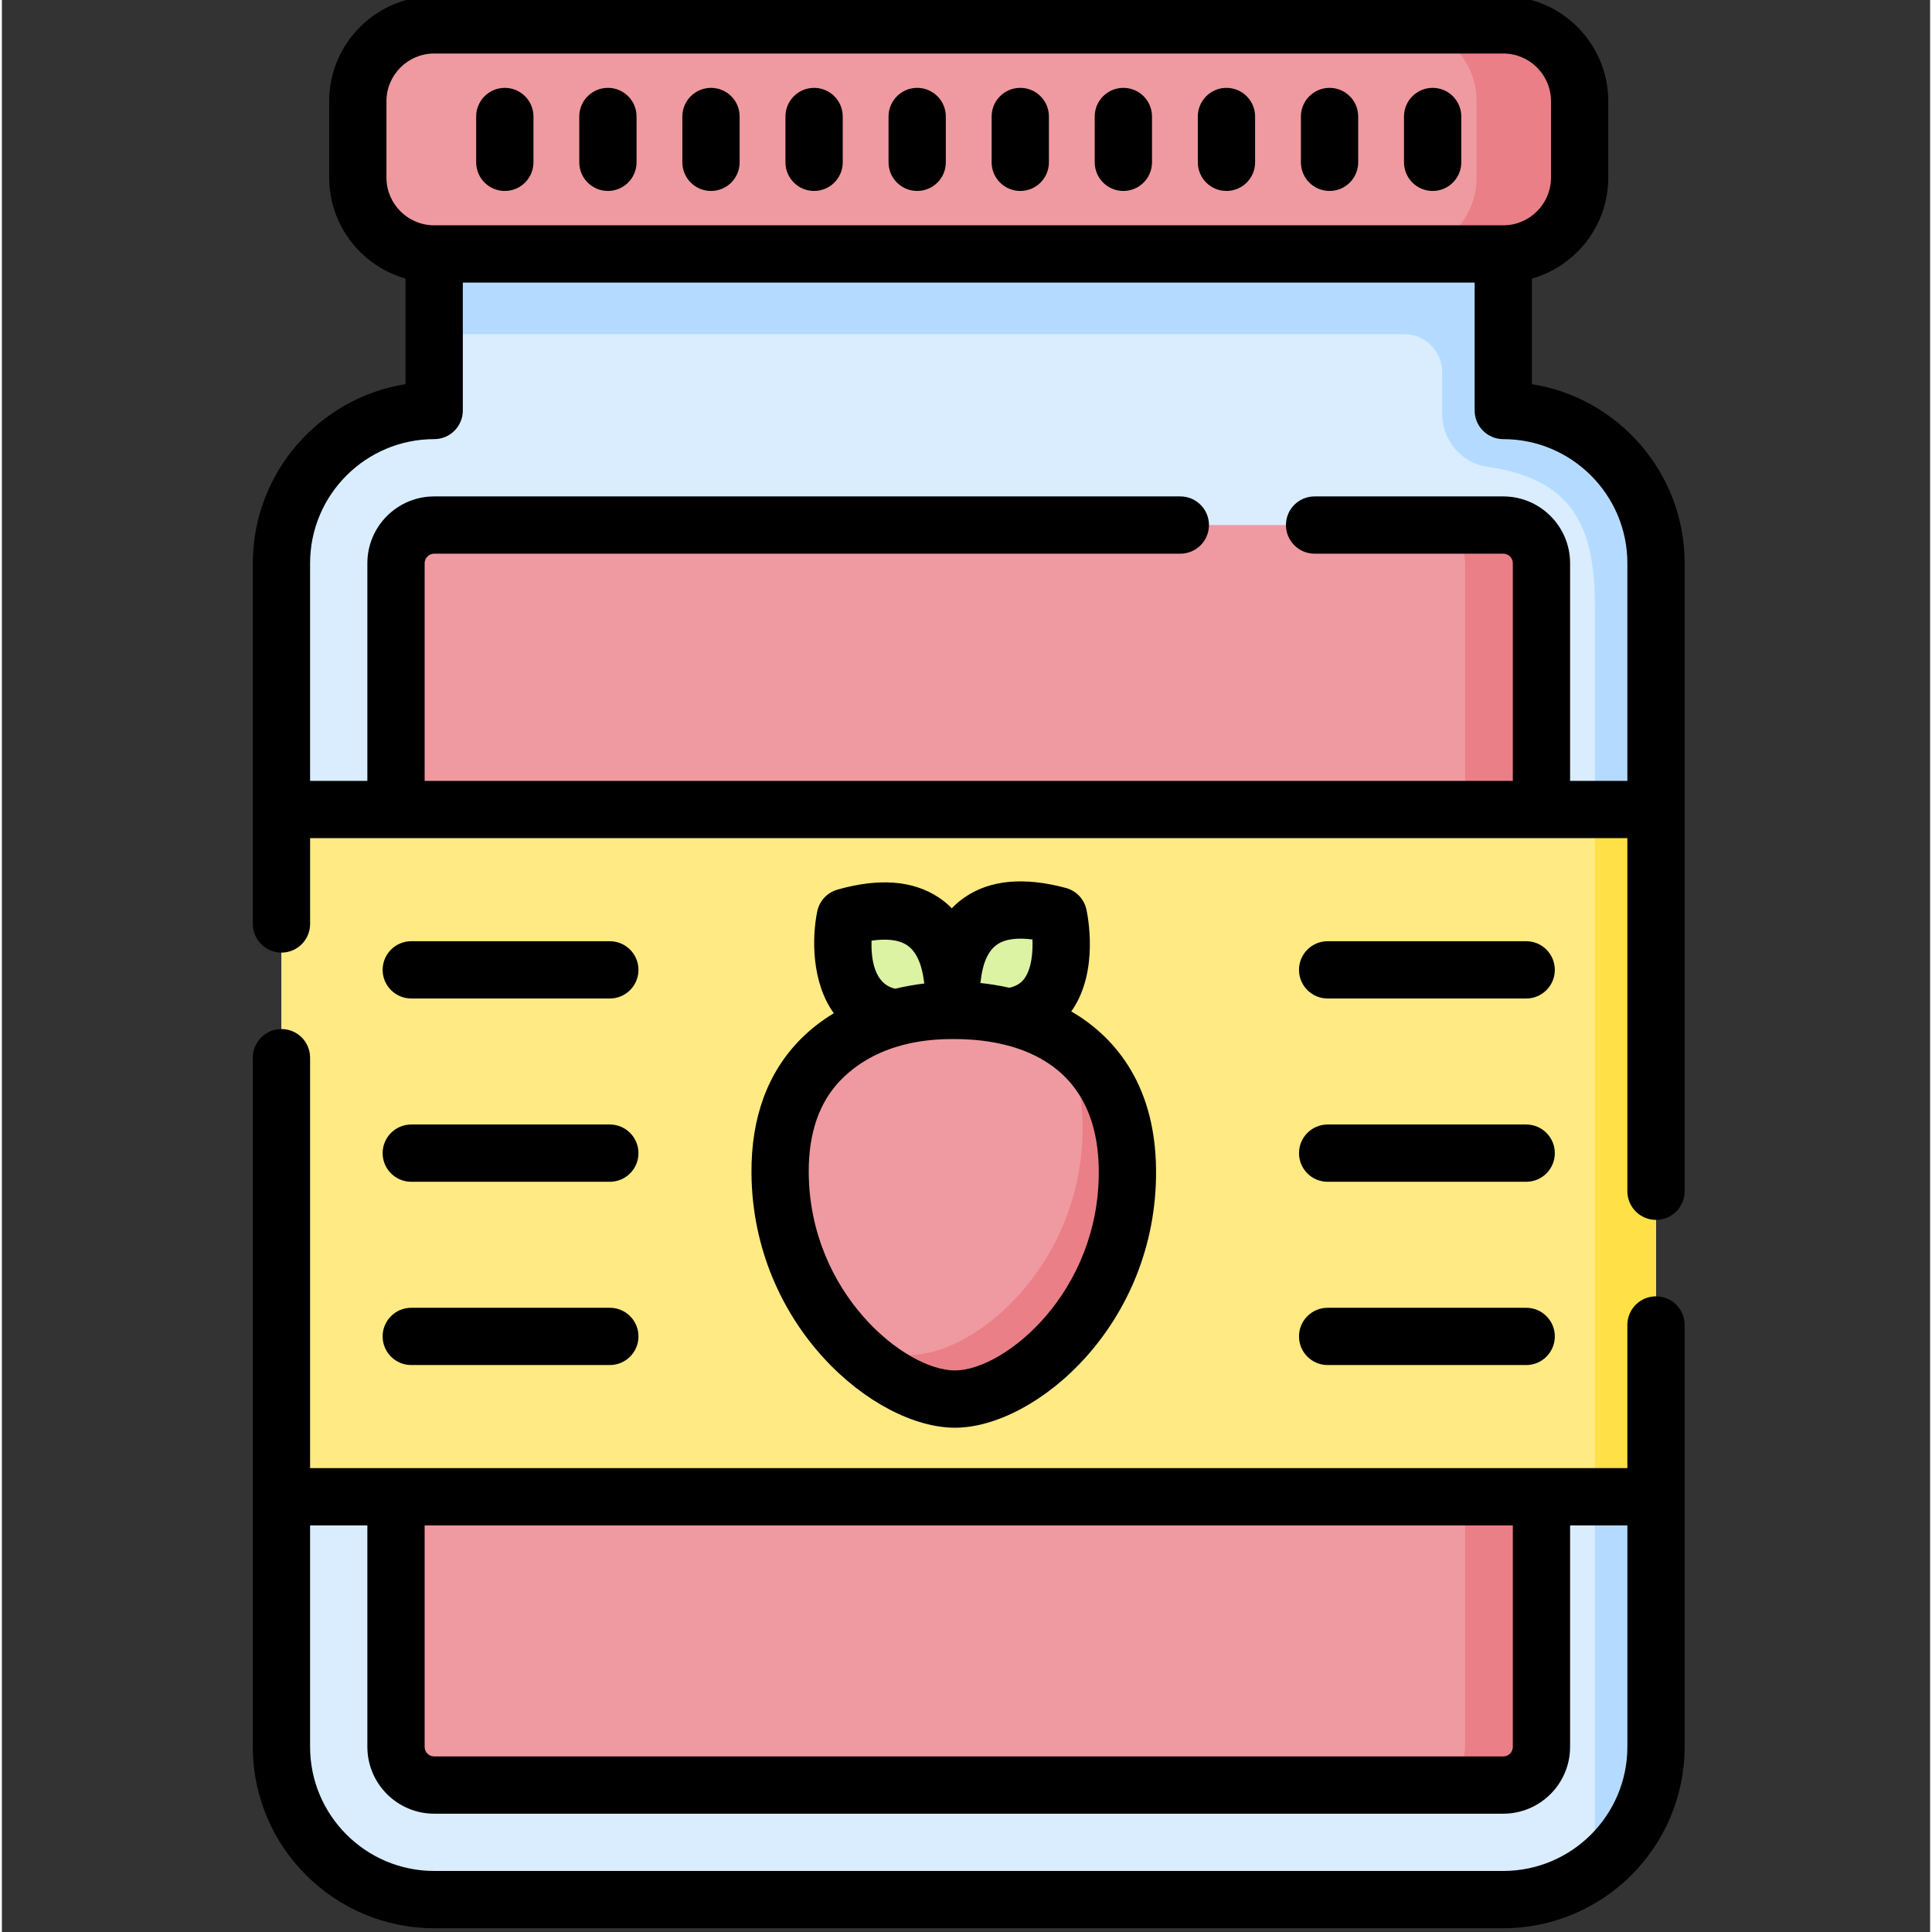 <svg height="511pt" viewBox="-66 1 511 511.999" width="511pt" xmlns="http://www.w3.org/2000/svg"><rect x="-66" y="1" width="511" height="511.999" fill="#333333" stroke="none"/><path d="m331.883 68.301h-283.32c-11.176 0-20.238-9.062-20.238-20.238v-20.238c0-11.176 9.062-20.234 20.238-20.234h283.32c11.176 0 20.238 9.059 20.238 20.234v20.238c0 11.176-9.062 20.238-20.238 20.238zm0 0" fill="#ef9aa0"/><path d="m331.883 7.59h-27.32c11.176 0 20.238 9.059 20.238 20.234v20.238c0 11.176-9.062 20.238-20.238 20.238h27.32c11.176 0 20.238-9.062 20.238-20.238v-20.238c0-11.176-9.062-20.234-20.238-20.234zm0 0" fill="#ea7f87"/><path d="m331.883 109.785v-40.473h-283.32v40.473c-22.352 0-40.473 18.121-40.473 40.477v313.676c0 22.352 18.121 40.473 40.473 40.473h283.32c22.352 0 40.473-18.121 40.473-40.473v-313.676c0-22.355-18.121-40.477-40.473-40.477zm0 0" fill="#d9edff"/><path d="m331.883 109.785v-40.473h-283.32v20.238h257.012c5.59 0 10.121 4.527 10.121 10.117v11.047c0 7.004 5.109 13.023 12.043 14.004 24.387 3.441 28.43 18.184 28.43 37.684v321.773c0 4.852-.855 9.504-2.422 13.816 11.191-7.203 18.613-19.758 18.613-34.055v-313.676c-.004-22.355-18.125-40.477-40.477-40.477zm0 0" fill="#b4dbff"/><path d="m48.562 474.055c-5.578 0-10.117-4.539-10.117-10.117v-313.676c0-5.578 4.539-10.121 10.117-10.121h283.32c5.578 0 10.117 4.543 10.117 10.121v313.676c0 5.578-4.539 10.117-10.117 10.117zm0 0" fill="#ef9aa0"/><path d="m331.883 140.141h-20.238c5.578 0 10.121 4.543 10.121 10.121v313.676c0 5.578-4.543 10.117-10.121 10.117h20.238c5.578 0 10.117-4.539 10.117-10.117v-313.676c0-5.578-4.539-10.121-10.117-10.121zm0 0" fill="#ea7f87"/><path d="m8.09 215.527h364.27v182.133h-364.27zm0 0" fill="#ffea84"/><path d="m356.168 215.527h16.191v182.133h-16.191zm0 0" fill="#ffe046"/><path d="m185.938 268.773s4.59-34.094-28.43-24.711c0 0-7.348 35.777 28.43 24.711zm0 0" fill="#dcf3a3"/><path d="m185.938 268.773s-5.102-34.02 28.055-25.133c0 0 7.879 35.66-28.055 25.133zm0 0" fill="#dcf3a3"/><path d="m186.707 371.77c-17.531.129-46.199-23.762-46.469-59.918-.336-44.559 45.699-43.078 45.699-43.078s46.004-2.172 46.34 42.387c.27 36.156-28.039 60.477-45.57 60.609zm0 0" fill="#ef9aa0"/><path d="m214.348 276.043c3.613 5.836 5.973 13.453 6.047 23.414.27 36.156-28.035 60.477-45.566 60.609-6.113.043-13.578-2.84-20.727-8.137 9.82 12.629 22.914 19.91 32.605 19.84 17.531-.133 45.84-24.449 45.566-60.609-.141-18.801-8.41-29.281-17.926-35.117zm0 0" fill="#ea7f87"/><path d="m339.473 102.797v-27.969c11.664-3.312 20.234-14.051 20.234-26.766v-20.238c0-15.34-12.48-27.824-27.824-27.824h-283.32c-15.344 0-27.824 12.484-27.824 27.824v20.238c0 12.711 8.57 23.453 20.234 26.766v27.969c-22.906 3.648-40.473 23.543-40.473 47.465v95.598c0 4.191 3.398 7.59 7.59 7.59s7.586-3.398 7.586-7.59v-22.746h349.094v93.582c0 4.191 3.395 7.586 7.59 7.586 4.191 0 7.586-3.395 7.586-7.586v-166.434c0-23.922-17.566-43.816-40.473-47.465zm-303.559-54.734v-20.238c0-6.973 5.676-12.645 12.648-12.645h283.32c6.973 0 12.648 5.672 12.648 12.645v20.238c0 6.973-5.676 12.648-12.648 12.648h-283.32c-6.973 0-12.648-5.672-12.648-12.648zm313.676 159.875v-57.676c0-9.766-7.941-17.707-17.707-17.707h-50.004c-4.191 0-7.59 3.395-7.59 7.586 0 4.195 3.398 7.59 7.59 7.59h50.004c1.395 0 2.531 1.133 2.531 2.531v57.676h-288.383v-57.676c0-1.395 1.137-2.531 2.531-2.531h197.734c4.191 0 7.59-3.395 7.59-7.59 0-4.191-3.398-7.586-7.59-7.586h-197.734c-9.766 0-17.707 7.941-17.707 17.707v57.676h-15.18v-57.676c0-18.133 14.754-32.887 32.887-32.887 4.191 0 7.59-3.395 7.59-7.59v-33.895h268.141v33.895c0 4.191 3.398 7.59 7.59 7.59 18.133 0 32.883 14.754 32.883 32.887v57.676zm0 0"/><path d="m372.355 344.539c-4.191 0-7.59 3.395-7.59 7.59v37.941h-349.09v-108.773c0-4.191-3.395-7.59-7.586-7.59s-7.59 3.398-7.59 7.59v182.641c0 26.5 21.559 48.062 48.062 48.062h283.32c26.5 0 48.062-21.562 48.062-48.062v-111.812c0-4.191-3.398-7.586-7.59-7.586zm-326.324 60.711h288.383v58.688c0 1.395-1.137 2.531-2.531 2.531h-283.32c-1.395 0-2.531-1.137-2.531-2.531zm285.852 91.57h-283.32c-18.133 0-32.887-14.75-32.887-32.883v-58.688h15.18v58.688c0 9.762 7.945 17.707 17.707 17.707h283.32c9.766 0 17.707-7.945 17.707-17.707v-58.688h15.18v58.688c-.004 18.133-14.754 32.883-32.887 32.883zm0 0"/><path d="m132.648 311.906c.305 40.551 32.652 67.453 53.918 67.453h.199c21.344-.16 53.406-27.465 53.102-68.258-.18-23.742-11.93-35.922-22.484-42.078.145-.203.305-.391.441-.598 6.859-10.387 3.934-24.809 3.578-26.418-.613-2.766-2.711-4.957-5.445-5.691-11.051-2.965-20.059-2.137-26.777 2.461-1.25.855-2.395 1.836-3.445 2.926-1.066-1.074-2.23-2.043-3.492-2.879-6.789-4.5-15.805-5.191-26.809-2.062-2.723.773-4.789 2.996-5.359 5.77-1.445 7.035-1.5 18.824 4.391 26.988-3.059 1.844-6.035 4.094-8.762 6.84-8.773 8.84-13.164 20.797-13.055 35.547zm65.105-60.605c2.398-1.641 5.926-1.781 9.355-1.328.129 3.281-.18 7.406-1.949 10.086-.645.973-1.707 2.133-4.133 2.703-2.82-.625-5.445-1.02-7.719-1.254 0-.012.004-.02.004-.031.031-.164.055-.328.074-.492.012-.082.027-.16.035-.242.004-.004.004-.012.004-.016.359-3.211 1.402-7.422 4.328-9.426zm-27.059 11.699c-5.574-1.258-6.375-7.996-6.227-12.715 3.418-.5 6.957-.418 9.387 1.191 2.941 1.949 4.055 6.109 4.469 9.309.023.242.062.484.109.723.008.043.02.086.031.129-2.25.27-4.879.699-7.715 1.379-.02-.004-.035-.012-.055-.016zm-14.219 24.051c10.316-10.395 24.555-10.695 29.789-10.695 10.953 0 38.18 2.504 38.422 34.863.238 32.16-24.84 52.863-38.035 52.961h-.09c-13.164 0-38.496-20.402-38.738-52.387-.078-10.555 2.832-18.879 8.652-24.742zm0 0"/><path d="m42.492 265.613h52.617c4.191 0 7.59-3.398 7.59-7.59 0-4.191-3.398-7.59-7.59-7.59h-52.617c-4.191 0-7.59 3.398-7.59 7.59 0 4.191 3.398 7.59 7.59 7.59zm0 0"/><path d="m42.492 314.184h52.617c4.191 0 7.59-3.398 7.59-7.59s-3.398-7.59-7.59-7.59h-52.617c-4.191 0-7.59 3.398-7.59 7.59s3.398 7.59 7.59 7.59zm0 0"/><path d="m42.492 362.75h52.617c4.191 0 7.59-3.395 7.59-7.59 0-4.191-3.398-7.586-7.59-7.586h-52.617c-4.191 0-7.59 3.395-7.59 7.586 0 4.195 3.398 7.59 7.59 7.59zm0 0"/><path d="m285.336 265.613h52.617c4.195 0 7.59-3.398 7.59-7.59 0-4.191-3.395-7.59-7.59-7.59h-52.617c-4.191 0-7.586 3.398-7.586 7.59 0 4.191 3.395 7.59 7.586 7.59zm0 0"/><path d="m285.336 314.184h52.617c4.195 0 7.59-3.398 7.59-7.59s-3.395-7.59-7.59-7.59h-52.617c-4.191 0-7.586 3.398-7.586 7.59s3.395 7.59 7.586 7.59zm0 0"/><path d="m285.336 362.75h52.617c4.195 0 7.59-3.395 7.59-7.59 0-4.191-3.395-7.586-7.59-7.586h-52.617c-4.191 0-7.586 3.395-7.586 7.586 0 4.195 3.395 7.59 7.586 7.59zm0 0"/><path d="m67.281 51.605c4.191 0 7.59-3.398 7.59-7.59v-12.141c0-4.191-3.398-7.59-7.59-7.59s-7.59 3.398-7.59 7.59v12.141c0 4.191 3.398 7.59 7.59 7.59zm0 0"/><path d="m94.602 51.605c4.191 0 7.59-3.398 7.59-7.59v-12.141c0-4.191-3.398-7.59-7.59-7.59-4.191 0-7.59 3.398-7.59 7.59v12.141c0 4.191 3.398 7.59 7.59 7.59zm0 0"/><path d="m121.922 51.605c4.191 0 7.59-3.398 7.59-7.59v-12.141c0-4.191-3.398-7.59-7.59-7.59s-7.59 3.398-7.59 7.59v12.141c0 4.191 3.398 7.59 7.59 7.59zm0 0"/><path d="m149.242 51.605c4.191 0 7.59-3.398 7.59-7.59v-12.141c0-4.191-3.398-7.59-7.59-7.59-4.191 0-7.59 3.398-7.59 7.59v12.141c0 4.191 3.398 7.59 7.59 7.59zm0 0"/><path d="m176.562 51.605c4.191 0 7.59-3.398 7.59-7.59v-12.141c0-4.191-3.398-7.59-7.59-7.59s-7.59 3.398-7.59 7.59v12.141c0 4.191 3.398 7.59 7.59 7.59zm0 0"/><path d="m203.883 51.605c4.191 0 7.59-3.398 7.59-7.59v-12.141c0-4.191-3.398-7.59-7.59-7.59-4.191 0-7.59 3.398-7.59 7.59v12.141c0 4.191 3.398 7.59 7.59 7.59zm0 0"/><path d="m231.203 51.605c4.191 0 7.59-3.398 7.59-7.59v-12.141c0-4.191-3.398-7.59-7.59-7.59s-7.59 3.398-7.59 7.59v12.141c0 4.191 3.398 7.59 7.59 7.59zm0 0"/><path d="m258.523 51.605c4.191 0 7.59-3.398 7.59-7.59v-12.141c0-4.191-3.398-7.59-7.59-7.59-4.191 0-7.59 3.398-7.59 7.59v12.141c0 4.191 3.398 7.59 7.59 7.59zm0 0"/><path d="m285.844 51.605c4.191 0 7.59-3.398 7.59-7.59v-12.141c0-4.191-3.398-7.59-7.59-7.59s-7.59 3.398-7.59 7.59v12.141c0 4.191 3.398 7.59 7.59 7.59zm0 0"/><path d="m313.164 51.605c4.191 0 7.59-3.398 7.59-7.59v-12.141c0-4.191-3.398-7.59-7.59-7.59-4.191 0-7.59 3.398-7.59 7.59v12.141c0 4.191 3.398 7.59 7.59 7.59zm0 0"/></svg>
